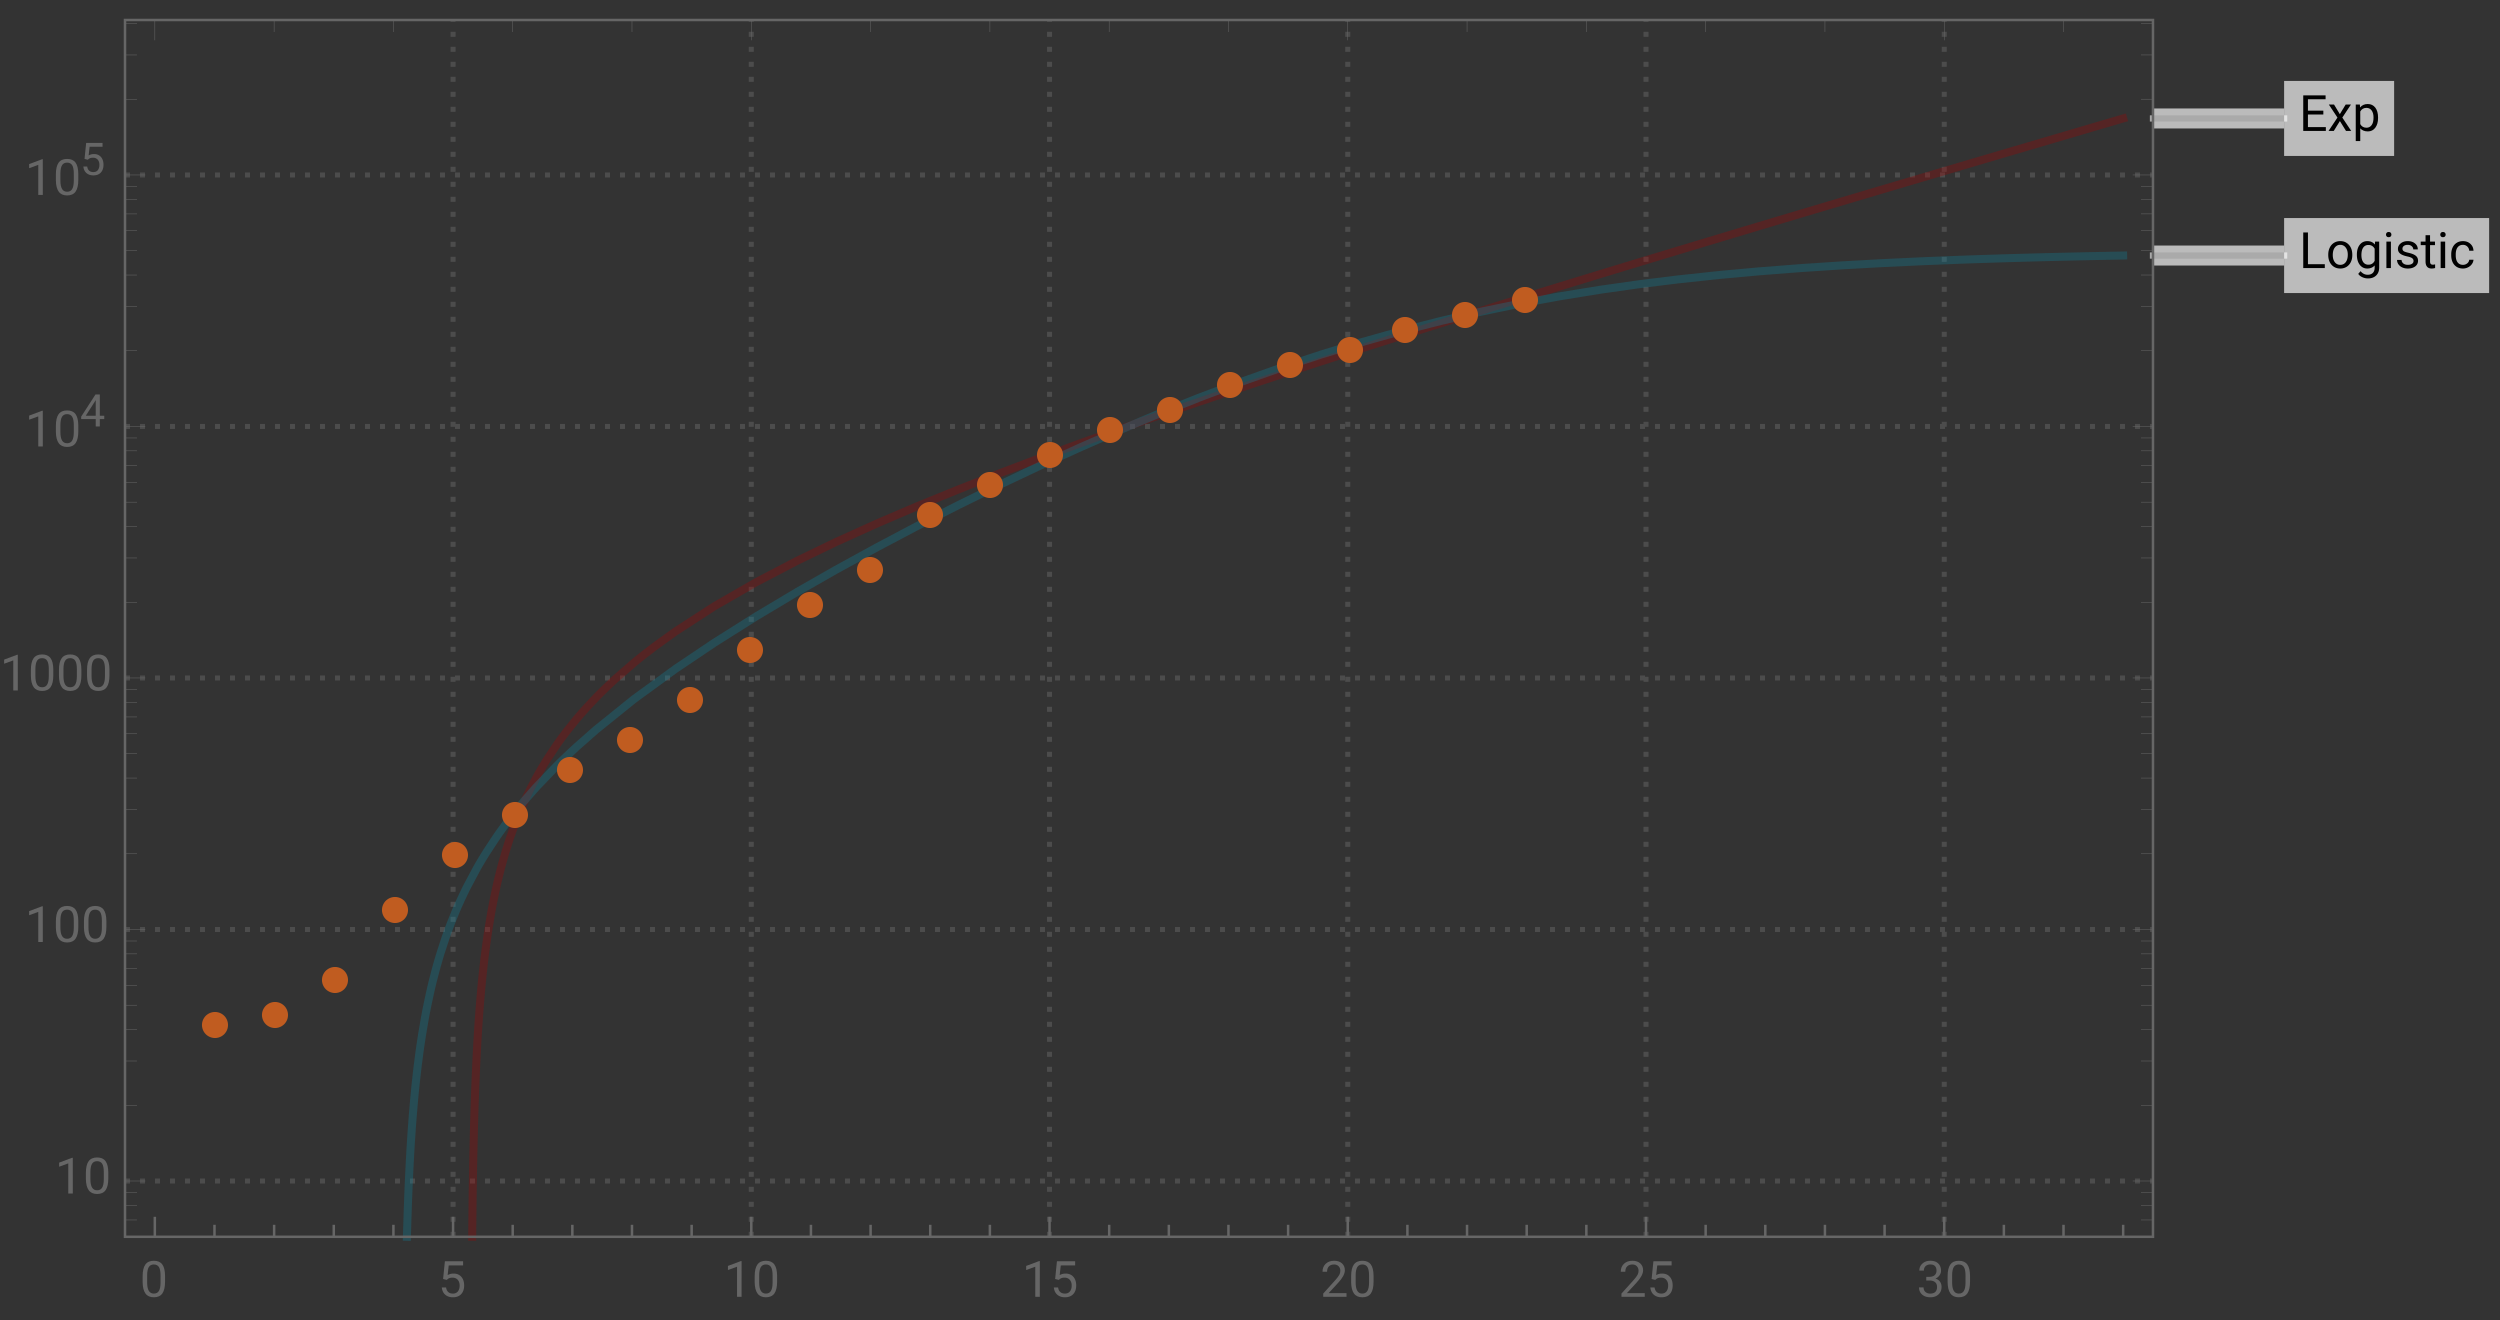 <svg xmlns="http://www.w3.org/2000/svg" xmlns:xlink="http://www.w3.org/1999/xlink" width="500pt" height="352" viewBox="0 0 500 264"><rect x="0" y="0" width="500" height="264" fill="#333333" stroke="none"/><defs><symbol overflow="visible" id="a"><path d="M4.844-3.285H1.762v2.52h3.582V0H.824v-7.11h4.469v.774H1.762v2.281h3.082zm0 0"/></symbol><symbol overflow="visible" id="b"><path d="M2.457-3.355l1.172-1.926h1.055l-1.73 2.61L4.733 0H3.691L2.47-1.977 1.25 0H.2l1.784-2.672-1.73-2.61h1.043zm0 0"/></symbol><symbol overflow="visible" id="c"><path d="M5.148-2.582c0 .805-.187 1.45-.554 1.941-.367.493-.864.739-1.492.739-.641 0-1.149-.203-1.516-.61v2.543H.684V-5.28h.824l.047.586c.367-.457.875-.688 1.53-.688.634 0 1.138.242 1.509.719.367.48.554 1.144.554 2zm-.906-.106c0-.593-.125-1.062-.379-1.41-.254-.343-.601-.515-1.047-.515-.546 0-.957.242-1.23.726v2.524c.27.48.684.722 1.242.722.434 0 .777-.171 1.031-.515.258-.344.383-.852.383-1.532zm0 0"/></symbol><symbol overflow="visible" id="d"><path d="M1.766-.766h3.37V0H.825v-7.11h.942zm0 0"/></symbol><symbol overflow="visible" id="e"><path d="M.445-2.691c0-.516.102-.98.305-1.395a2.25 2.25 0 01.848-.957c.363-.227.777-.34 1.246-.34.719 0 1.3.25 1.742.75.445.496.668 1.16.668 1.985v.066c0 .512-.098.977-.297 1.383a2.24 2.24 0 01-.844.957 2.35 2.35 0 01-1.261.34c-.715 0-1.297-.25-1.743-.746-.445-.5-.664-1.157-.664-1.977zm.907.109c0 .586.136 1.055.41 1.41.27.356.633.531 1.09.531.46 0 .824-.18 1.093-.539.27-.36.407-.863.407-1.511 0-.579-.137-1.047-.415-1.407a1.312 1.312 0 00-1.093-.543c-.446 0-.809.18-1.082.536-.274.355-.41.863-.41 1.523zm0 0"/></symbol><symbol overflow="visible" id="f"><path d="M.469-2.688c0-.82.191-1.476.57-1.964.383-.485.887-.73 1.516-.73.644 0 1.148.23 1.507.687l.043-.586h.825v5.156c0 .684-.2 1.219-.606 1.613-.406.395-.949.59-1.633.59a2.71 2.71 0 01-1.12-.242c-.364-.164-.641-.387-.833-.668l.469-.543c.387.477.86.719 1.418.719.441 0 .785-.125 1.031-.371.246-.246.367-.598.367-1.047v-.453c-.359.418-.855.625-1.48.625-.617 0-1.117-.25-1.5-.746-.383-.5-.574-1.18-.574-2.04zm.906.106c0 .594.125 1.062.367 1.402.246.34.586.512 1.028.512.57 0 .988-.262 1.253-.777V-3.86c-.277-.504-.691-.754-1.246-.754-.437 0-.78.168-1.027.511-.25.344-.375.848-.375 1.52zm0 0"/></symbol><symbol overflow="visible" id="g"><path d="M1.664 0H.762v-5.281h.902zM.688-6.684c0-.148.046-.27.136-.37.09-.102.223-.153.395-.153.176 0 .312.05.402.152.09.102.137.223.137.371 0 .145-.047.27-.137.364-.09.097-.223.148-.402.148-.176 0-.305-.047-.395-.148a.518.518 0 01-.136-.364zm0 0"/></symbol><symbol overflow="visible" id="h"><path d="M3.758-1.402a.659.659 0 00-.274-.567c-.183-.136-.504-.254-.96-.351-.458-.098-.82-.215-1.09-.352-.27-.137-.47-.297-.598-.488a1.161 1.161 0 01-.191-.672c0-.434.183-.8.55-1.098.367-.3.832-.453 1.403-.453.597 0 1.086.156 1.457.465.375.309.558.707.558 1.188h-.906c0-.247-.105-.461-.316-.641-.211-.18-.473-.27-.793-.27-.328 0-.586.075-.77.22a.666.666 0 00-.281.558c0 .218.086.383.258.496.172.11.484.215.937.316.45.102.817.219 1.094.36.281.14.488.308.625.507.133.196.203.434.203.72 0 .472-.191.85-.566 1.136-.38.285-.868.426-1.473.426-.422 0-.797-.075-1.121-.223a1.852 1.852 0 01-.766-.629 1.513 1.513 0 01-.273-.871h.902a.93.93 0 00.363.719c.227.18.528.265.895.265.344 0 .617-.066.824-.207a.635.635 0 00.309-.554zm0 0"/></symbol><symbol overflow="visible" id="i"><path d="M1.91-6.563v1.282h.985v.695H1.91v3.277c0 .211.043.371.13.477.089.105.237.16.452.16.102 0 .246-.023.43-.062V0a2.573 2.573 0 01-.695.098c-.403 0-.707-.121-.914-.368-.204-.242-.305-.59-.305-1.039v-3.277H.043v-.695h.965v-1.282zm0 0"/></symbol><symbol overflow="visible" id="j"><path d="M2.805-.64a1.3 1.3 0 00.843-.294 1.01 1.01 0 00.399-.73h.855c-.015.3-.12.59-.312.863a2.03 2.03 0 01-.77.653 2.2 2.2 0 01-1.015.246c-.72 0-1.293-.239-1.72-.72C.66-1.101.45-1.757.45-2.593v-.148c0-.516.094-.973.285-1.375.188-.399.457-.711.813-.93.351-.223.77-.336 1.25-.336.594 0 1.086.18 1.476.535.395.356.602.817.63 1.38h-.856a1.238 1.238 0 00-.387-.84 1.217 1.217 0 00-.863-.333c-.457 0-.813.168-1.067.496-.253.332-.378.81-.378 1.434v.172c0 .61.125 1.078.375 1.406.25.328.609.492 1.078.492zm0 0"/></symbol><symbol overflow="visible" id="k"><path d="M5.047-3.031c0 1.058-.18 1.844-.54 2.36-.362.51-.925.769-1.694.769-.758 0-1.32-.25-1.684-.754C.766-1.16.574-1.91.562-2.91v-1.207c0-1.043.18-1.82.54-2.328.363-.508.93-.762 1.703-.762.765 0 1.328.246 1.687.734.36.489.547 1.246.555 2.27zm-.902-1.235c0-.765-.106-1.324-.32-1.675-.216-.348-.555-.524-1.02-.524-.465 0-.801.176-1.012.524-.211.347-.32.882-.328 1.605v1.445c0 .77.113 1.336.336 1.704.222.367.558.546 1.012.546.445 0 .777-.171.992-.515.218-.344.332-.89.34-1.633zm0 0"/></symbol><symbol overflow="visible" id="l"><path d="M1.008-3.563l.36-3.546h3.64v.836H2.133l-.215 1.937a2.32 2.32 0 011.187-.309c.649 0 1.16.215 1.543.645.383.426.57 1.004.57 1.734 0 .735-.195 1.309-.593 1.73-.395.423-.945.634-1.656.634-.63 0-1.14-.176-1.54-.524C1.032-.773.81-1.254.75-1.87h.855c.055.406.2.715.434.922.234.207.547.308.93.308.422 0 .75-.14.988-.43.238-.284.36-.679.36-1.187 0-.472-.13-.855-.387-1.144-.258-.285-.606-.43-1.035-.43-.395 0-.704.086-.926.258l-.242.195zm0 0"/></symbol><symbol overflow="visible" id="m"><path d="M3.559 0h-.907v-6.02l-1.824.668v-.82l2.59-.973h.14zm0 0"/></symbol><symbol overflow="visible" id="n"><path d="M5.25 0H.59v-.648l2.46-2.735c.364-.414.618-.75.755-1.008.14-.257.21-.527.21-.804 0-.371-.113-.676-.34-.914-.222-.239-.523-.356-.898-.356-.449 0-.797.13-1.047.383-.25.254-.37.613-.37 1.066H.452c0-.652.211-1.183.633-1.586.422-.402.984-.605 1.691-.605.66 0 1.184.172 1.567.52.386.347.578.808.578 1.382 0 .703-.445 1.535-1.336 2.5L1.68-.738h3.57zm0 0"/></symbol><symbol overflow="visible" id="o"><path d="M1.906-3.992h.676c.426-.008.762-.121 1.008-.34.242-.219.363-.512.363-.883 0-.832-.414-1.25-1.242-1.25-.39 0-.703.113-.938.336-.23.223-.347.516-.347.887H.523c0-.563.204-1.031.618-1.406.41-.372.933-.559 1.57-.559.672 0 1.195.176 1.578.531.379.356.57.848.57 1.48 0 .31-.101.61-.3.9a1.81 1.81 0 01-.817.648c.39.125.692.328.903.617.214.285.32.636.32 1.047 0 .64-.207 1.144-.625 1.52-.418.374-.957.562-1.625.562s-1.211-.18-1.63-.543c-.417-.36-.624-.836-.624-1.43h.906c0 .375.121.672.367.898.243.227.57.336.98.336.438 0 .77-.113 1-.34.231-.23.349-.554.349-.98 0-.414-.125-.734-.383-.953-.254-.223-.618-.336-1.098-.344h-.676zm0 0"/></symbol><symbol overflow="visible" id="p"><path d="M3.965-2.148h.887v.664h-.887V0h-.817v-1.484H.234v-.48l2.864-4.434h.867zm-2.809 0h1.992v-3.137l-.097.176zm0 0"/></symbol><symbol overflow="visible" id="q"><path d="M.906-3.207l.324-3.191h3.278v.75H1.922l-.195 1.746a2.081 2.081 0 011.07-.278c.582 0 1.043.192 1.387.578.343.387.515.907.515 1.563 0 .66-.18 1.18-.535 1.559-.355.378-.851.566-1.492.566-.567 0-1.027-.156-1.383-.469-.36-.312-.562-.746-.613-1.3h.77c.05.367.179.644.39.828.21.187.492.28.836.28.379 0 .676-.128.89-.386.215-.258.32-.617.32-1.07 0-.426-.112-.77-.347-1.031-.234-.258-.543-.387-.93-.387-.355 0-.632.078-.835.23l-.215.18zm0 0"/></symbol></defs><path d="M90.613 247.36V4m59.645 243.36V4m59.648 243.36V4m59.644 243.36V4m59.65 243.36V4m59.648 243.36V4M25 236.2h405.598M25 185.898h405.598M25 135.594h405.598M25 85.293h405.598M25 34.992h405.598" fill="none" stroke="#666" stroke-opacity=".5" stroke-dasharray="1,2" stroke-miterlimit="3.25"/><path d="M94.438 247.36l.101-8.958.129-7.425.129-5.543.133-4.422.129-3.68.129-3.156.128-2.762.118-2.297.12-2.082.122-1.902.12-1.754.122-1.629.121-1.516.238-2.754.121-1.257.122-1.196.238-2.21.12-1.032.122-.984.242-1.848.121-.871.117-.84.243-1.594.48-2.882.121-.668.121-.649.243-1.246.48-2.308.121-.543.117-.532.242-1.027.48-1.926.122-.46.121-.45.242-.871.48-1.66.122-.395.12-.39.24-.766.48-1.453.965-2.676.128-.34.133-.34.262-.656.52-1.27 1.046-2.355.13-.281.132-.277.258-.543.523-1.055 1.043-1.988.133-.239.129-.238.262-.465.523-.906 1.043-1.727 2.09-3.148.242-.344.246-.344.485-.667.976-1.29 1.95-2.421.12-.145.126-.14.242-.286.488-.566.973-1.094 1.953-2.074.117-.121.121-.121.238-.246.477-.477.957-.937 1.91-1.797 3.824-3.317.13-.105.128-.11.262-.21.515-.418 1.04-.829 2.074-1.59 4.148-2.988 7.742-5.02 8.391-4.831 8.234-4.301 7.684-3.711 8.332-3.77 7.777-3.332 8.43-3.437 8.273-3.242 7.72-2.918 8.366-3.067 7.813-2.789 7.66-2.675 8.313-2.844 7.753-2.602 8.403-2.781 8.254-2.688 7.695-2.472 8.348-2.656 7.789-2.454 7.636-2.386 8.29-2.567 7.734-2.379 8.379-2.566 7.828-2.379 7.676-2.32 8.324-2.508 7.766-2.332 8.421-2.516 8.266-2.46 7.707-2.29 8.363-2.476 7.805-2.309 7.649-2.258 8.304-2.441 7.746-2.277.133-.04.137-.042.808-.235 1.082-.32 2.16-.633.274-.078.27-.082.539-.156 1.082-.32.132-.04.137-.039.27-.078.543-.16.132-.04.137-.038.27-.078.133-.04.136-.042.137-.04.133-.038" fill="none" stroke-width="1.6" stroke-linecap="square" stroke="#a60000" stroke-opacity=".3" stroke-miterlimit="3.25"/><path d="M81.383 247.36l.02-.75.132-4.294.13-3.597.132-3.098.133-2.719.129-2.425.132-2.188.133-1.996.13-1.832.132-1.695.262-3.055.132-1.387.13-1.308.265-2.414.129-1.118.133-1.066.261-2 .133-.938.133-.902.262-1.707.527-3.09.129-.71.133-.696.262-1.328.527-2.457.133-.578.129-.567.261-1.09.528-2.05.129-.48.129-.47.257-.917.516-1.735 1.035-3.16.129-.371.129-.363.258-.715.515-1.371 1.032-2.559.257-.601.262-.59.516-1.149 1.031-2.16 2.066-3.894.118-.215.12-.211.243-.418.48-.817.965-1.574 1.926-2.933.121-.176.117-.176.242-.344.48-.68.966-1.324 1.926-2.5.128-.164.133-.164.262-.324.52-.637 1.046-1.242 2.086-2.375 4.18-4.363.242-.242.246-.239.485-.476.976-.938 1.95-1.82 3.902-3.441 7.644-6.165 8.297-6.042 7.742-5.208 8.391-5.292 8.234-4.915 7.684-4.382 8.332-4.567 7.777-4.11 8.43-4.292 8.273-4.063 7.72-3.656 8.366-3.816 7.813-3.418 7.66-3.211 8.313-3.317 7.753-2.925 8.403-2.98 8.254-2.723 7.695-2.352 8.348-2.344 7.789-1.988 7.636-1.77 8.29-1.718 7.734-1.426 8.379-1.36 7.828-1.109 7.676-.95 8.324-.89 7.766-.71 8.421-.657 8.266-.547 7.707-.43 8.363-.394 7.805-.309.117-.004.121-.003.239-.008.476-.02.957-.031 1.914-.066 3.825-.121.132-.004.387-.012 1.559-.047 2.074-.059 4.152-.113h.121l.117-.004.243-.008 3.39-.082 3.875-.086.133-.003.137-.004.27-.004.538-.012 1.082-.023 2.16-.043h.137l.137-.004.27-.004.539-.012 1.082-.02.132-.003h.137l.27-.008.543-.008.132-.004h.137l.27-.008h.133l.136-.004h.137l.133-.004" fill="none" stroke-width="1.6" stroke-linecap="square" stroke="#0d86a0" stroke-opacity=".3" stroke-miterlimit="3.25"/><path d="M430.598 23.688h26.226" fill="none" stroke-width="4" stroke-linejoin="round" stroke="#fff" stroke-opacity=".667" stroke-miterlimit="3.25"/><path d="M430.598 23.688h26.226" fill="none" stroke-width="1.25" stroke-linecap="square" stroke="#aaa" stroke-miterlimit="3.25"/><path d="M478.824 16.188v15h-22v-15zm0 0" fill="#fff" fill-opacity=".667"/><use xlink:href="#a" x="459.824" y="26.186"/><use xlink:href="#b" x="465.508" y="26.186"/><use xlink:href="#c" x="470.464" y="26.186"/><path d="M430.598 51.105h15.707l1.148.004h9.371" fill="none" stroke-width="4" stroke-linejoin="round" stroke="#fff" stroke-opacity=".667" stroke-miterlimit="3.25"/><path d="M430.598 51.105h15.707l1.148.004h9.371" fill="none" stroke-width="1.25" stroke-linecap="square" stroke="#aaa" stroke-miterlimit="3.25"/><path d="M497.824 43.61v15h-41v-15zm0 0" fill="#fff" fill-opacity=".667"/><use xlink:href="#d" x="459.824" y="53.608"/><use xlink:href="#e" x="465.205" y="53.608"/><use xlink:href="#f" x="470.908" y="53.608"/><use xlink:href="#g" x="476.518" y="53.608"/><use xlink:href="#h" x="478.945" y="53.608"/><use xlink:href="#i" x="484.101" y="53.608"/><use xlink:href="#g" x="487.368" y="53.608"/><use xlink:href="#j" x="489.795" y="53.608"/><path d="M45.602 205A2.598 2.598 0 0043 202.398 2.598 2.598 0 0040.398 205 2.598 2.598 0 0043 207.602 2.598 2.598 0 0045.602 205zm12-2A2.598 2.598 0 0055 200.398 2.598 2.598 0 0052.398 203 2.598 2.598 0 0055 205.602 2.598 2.598 0 0057.602 203zm12-7A2.598 2.598 0 0067 193.398 2.598 2.598 0 0064.398 196 2.598 2.598 0 0067 198.602 2.598 2.598 0 0069.602 196zm12-14A2.598 2.598 0 0079 179.398 2.598 2.598 0 0076.398 182 2.598 2.598 0 0079 184.602 2.598 2.598 0 0081.602 182zm12-11A2.598 2.598 0 0091 168.398 2.598 2.598 0 0088.398 171 2.598 2.598 0 0091 173.602 2.598 2.598 0 0093.602 171zm12-8a2.598 2.598 0 00-2.602-2.602 2.598 2.598 0 00-2.602 2.602 2.598 2.598 0 002.602 2.602 2.598 2.598 0 002.602-2.602zm11-9a2.598 2.598 0 00-2.602-2.602 2.598 2.598 0 00-2.602 2.602 2.598 2.598 0 002.602 2.602 2.598 2.598 0 002.602-2.602zm12-6a2.598 2.598 0 00-2.602-2.602 2.598 2.598 0 00-2.602 2.602 2.598 2.598 0 002.602 2.602 2.598 2.598 0 002.602-2.602zm12-8a2.598 2.598 0 00-2.602-2.602 2.598 2.598 0 00-2.602 2.602 2.598 2.598 0 002.602 2.602 2.598 2.598 0 002.602-2.602zm12-10a2.598 2.598 0 00-2.602-2.602 2.598 2.598 0 00-2.602 2.602 2.598 2.598 0 002.602 2.602 2.598 2.598 0 002.602-2.602zm12-9a2.598 2.598 0 00-2.602-2.602 2.598 2.598 0 00-2.602 2.602 2.598 2.598 0 002.602 2.602 2.598 2.598 0 002.602-2.602zm12-7a2.598 2.598 0 00-2.602-2.602 2.598 2.598 0 00-2.602 2.602 2.598 2.598 0 002.602 2.602 2.598 2.598 0 002.602-2.602zm12-11a2.598 2.598 0 00-2.602-2.602 2.598 2.598 0 00-2.602 2.602 2.598 2.598 0 002.602 2.602 2.598 2.598 0 002.602-2.602zm12-6A2.598 2.598 0 00198 94.398 2.598 2.598 0 00195.398 97 2.598 2.598 0 00198 99.602 2.598 2.598 0 00200.602 97zm12-6A2.598 2.598 0 00210 88.398 2.598 2.598 0 00207.398 91 2.598 2.598 0 00210 93.602 2.598 2.598 0 00212.602 91zm12-5A2.598 2.598 0 00222 83.398 2.598 2.598 0 00219.398 86 2.598 2.598 0 00222 88.602 2.598 2.598 0 00224.602 86zm12-4A2.598 2.598 0 00234 79.398 2.598 2.598 0 00231.398 82 2.598 2.598 0 00234 84.602 2.598 2.598 0 00236.602 82zm12-5A2.598 2.598 0 00246 74.398 2.598 2.598 0 00243.398 77 2.598 2.598 0 00246 79.602 2.598 2.598 0 00248.602 77zm12-4A2.598 2.598 0 00258 70.398 2.598 2.598 0 00255.398 73 2.598 2.598 0 00258 75.602 2.598 2.598 0 00260.602 73zm12-3A2.598 2.598 0 00270 67.398 2.598 2.598 0 00267.398 70 2.598 2.598 0 00270 72.602 2.598 2.598 0 00272.602 70zm11-4A2.598 2.598 0 00281 63.398 2.598 2.598 0 00278.398 66 2.598 2.598 0 00281 68.602 2.598 2.598 0 00283.602 66zm12-3A2.598 2.598 0 00293 60.398 2.598 2.598 0 00290.398 63 2.598 2.598 0 00293 65.602 2.598 2.598 0 00295.602 63zm12-3A2.598 2.598 0 00305 57.398 2.598 2.598 0 00302.398 60 2.598 2.598 0 00305 62.602 2.598 2.598 0 00307.602 60zm0 0" fill-rule="evenodd" fill="#c05c20"/><path d="M430.598 247.36H25m0 0V4m0 0h405.598m0 0v243.36" fill="none" stroke-width=".5" stroke-linecap="square" stroke="#666" stroke-miterlimit="3.25"/><path d="M30.965 247.36v-4" fill="none" stroke-width=".5" stroke="#666" stroke-miterlimit="3.25"/><use xlink:href="#k" x="27.965" y="259.359" fill="#666"/><path d="M42.895 247.36v-2.4m11.929 2.4v-2.4m11.93 2.4v-2.4m11.93 2.4v-2.4m11.929 2.4v-4" fill="none" stroke-width=".5" stroke="#666" stroke-miterlimit="3.25"/><use xlink:href="#l" x="87.612" y="259.359" fill="#666"/><path d="M102.54 247.36v-2.4m11.929 2.4v-2.4m11.929 2.4v-2.4m11.93 2.4v-2.4m11.93 2.4v-4" fill="none" stroke-width=".5" stroke="#666" stroke-miterlimit="3.25"/><g fill="#666"><use xlink:href="#m" x="144.758" y="259.359"/><use xlink:href="#k" x="150.374" y="259.359"/></g><path d="M162.188 247.36v-2.4m11.929 2.4v-2.4m11.93 2.4v-2.4m11.93 2.4v-2.4m11.929 2.4v-4" fill="none" stroke-width=".5" stroke="#666" stroke-miterlimit="3.25"/><g fill="#666"><use xlink:href="#m" x="204.405" y="259.359"/><use xlink:href="#l" x="210.02" y="259.359"/></g><path d="M221.836 247.36v-2.4m11.93 2.4v-2.4m11.925 2.4v-2.4m11.93 2.4v-2.4m11.929 2.4v-4" fill="none" stroke-width=".5" stroke="#666" stroke-miterlimit="3.25"/><g fill="#666"><use xlink:href="#n" x="264.052" y="259.359"/><use xlink:href="#k" x="269.667" y="259.359"/></g><path d="M281.48 247.36v-2.4m11.93 2.4v-2.4m11.93 2.4v-2.4m11.93 2.4v-2.4m11.93 2.4v-4" fill="none" stroke-width=".5" stroke="#666" stroke-miterlimit="3.25"/><g fill="#666"><use xlink:href="#n" x="323.699" y="259.359"/><use xlink:href="#l" x="329.314" y="259.359"/></g><path d="M341.129 247.36v-2.4m11.93 2.4v-2.4m11.929 2.4v-2.4m11.93 2.4v-2.4m11.93 2.4v-4" fill="none" stroke-width=".5" stroke="#666" stroke-miterlimit="3.25"/><g fill="#666"><use xlink:href="#o" x="383.346" y="259.359"/><use xlink:href="#k" x="388.961" y="259.359"/></g><path d="M400.773 247.36v-2.4m11.93 2.4v-2.4m11.93 2.4v-2.4" fill="none" stroke-width=".5" stroke="#666" stroke-miterlimit="3.25"/><path d="M25 236.2h4.055" fill="none" stroke-width=".1" stroke="#666" stroke-miterlimit="3.25"/><g fill="#666"><use xlink:href="#m" x="11" y="238.7"/><use xlink:href="#k" x="16.615" y="238.7"/></g><path d="M25 185.898h4.055" fill="none" stroke-width=".1" stroke="#666" stroke-miterlimit="3.25"/><g fill="#666"><use xlink:href="#m" x="5" y="188.397"/><use xlink:href="#k" x="10.615" y="188.397"/><use xlink:href="#k" x="16.23" y="188.397"/></g><path d="M25 135.594h4.055" fill="none" stroke-width=".1" stroke="#666" stroke-miterlimit="3.25"/><g fill="#666"><use xlink:href="#m" y="138.095"/><use xlink:href="#k" x="5.615" y="138.095"/><use xlink:href="#k" x="11.23" y="138.095"/><use xlink:href="#k" x="16.846" y="138.095"/></g><path d="M25 85.293h4.055" fill="none" stroke-width=".1" stroke="#666" stroke-miterlimit="3.25"/><g fill="#666"><use xlink:href="#m" x="5" y="89.293"/><use xlink:href="#k" x="10.615" y="89.293"/></g><use xlink:href="#p" x="16" y="85.293" fill="#666"/><path d="M25 34.992h4.055" fill="none" stroke-width=".1" stroke="#666" stroke-miterlimit="3.25"/><g fill="#666"><use xlink:href="#m" x="5" y="38.991"/><use xlink:href="#k" x="10.615" y="38.991"/></g><use xlink:href="#q" x="16" y="34.991" fill="#666"/><path d="M25 247.36h2.398M25 243.992h2.398M25 241.074h2.398M25 238.5h2.398M25 221.059h2.398M25 212.2h2.398M25 205.914h2.398M25 201.04h2.398M25 197.059h2.398M25 193.688h2.398M25 190.773h2.398M25 188.2h2.398M25 170.754h2.398M25 161.898h2.398M25 155.613h2.398M25 150.738h2.398M25 146.754h2.398M25 143.387h2.398M25 140.469h2.398M25 137.898h2.398M25 120.453h2.398M25 111.594h2.398M25 105.309h2.398M25 100.434h2.398M25 96.453h2.398M25 93.086h2.398M25 90.168h2.398M25 87.594h2.398M25 70.148h2.398M25 61.293h2.398M25 55.008h2.398M25 50.133h2.398M25 46.148h2.398M25 42.781h2.398M25 39.867h2.398M25 37.293h2.398M25 19.848h2.398M25 10.992h2.398M25 4.707h2.398M30.965 4v4.055M150.258 4v4.055M269.55 4v4.055M388.848 4v4.055M54.824 4v2.398M78.684 4v2.398M102.54 4v2.398M126.398 4v2.398M174.117 4v2.398M197.977 4v2.398M221.836 4v2.398M245.691 4v2.398M293.41 4v2.398M317.27 4v2.398M341.129 4v2.398M364.988 4v2.398M412.703 4v2.398M430.598 236.2h-4.055m4.055-50.302h-4.055m4.055-50.304h-4.055m4.055-50.301h-4.055m4.055-50.301h-4.055m4.055 212.368h-2.399m2.399-3.368h-2.399m2.399-2.918h-2.399m2.399-2.574h-2.399m2.399-17.441h-2.399m2.399-8.859h-2.399m2.399-6.286h-2.399m2.399-4.874h-2.399m2.399-3.981h-2.399m2.399-3.371h-2.399m2.399-2.915h-2.399m2.399-2.573h-2.399m2.399-17.446h-2.399m2.399-8.856h-2.399m2.399-6.285h-2.399m2.399-4.875h-2.399m2.399-3.984h-2.399m2.399-3.367h-2.399m2.399-2.918h-2.399m2.399-2.571h-2.399m2.399-17.445h-2.399m2.399-8.859h-2.399m2.399-6.285h-2.399m2.399-4.875h-2.399m2.399-3.981h-2.399m2.399-3.367h-2.399m2.399-2.918h-2.399m2.399-2.574h-2.399m2.399-17.446h-2.399m2.399-8.855h-2.399m2.399-6.285h-2.399m2.399-4.875h-2.399m2.399-3.985h-2.399m2.399-3.367h-2.399m2.399-2.914h-2.399m2.399-2.574h-2.399m2.399-17.445h-2.399m2.399-8.856h-2.399m2.399-6.285h-2.399" fill="none" stroke-width=".1" stroke="#666" stroke-miterlimit="3.25"/></svg>